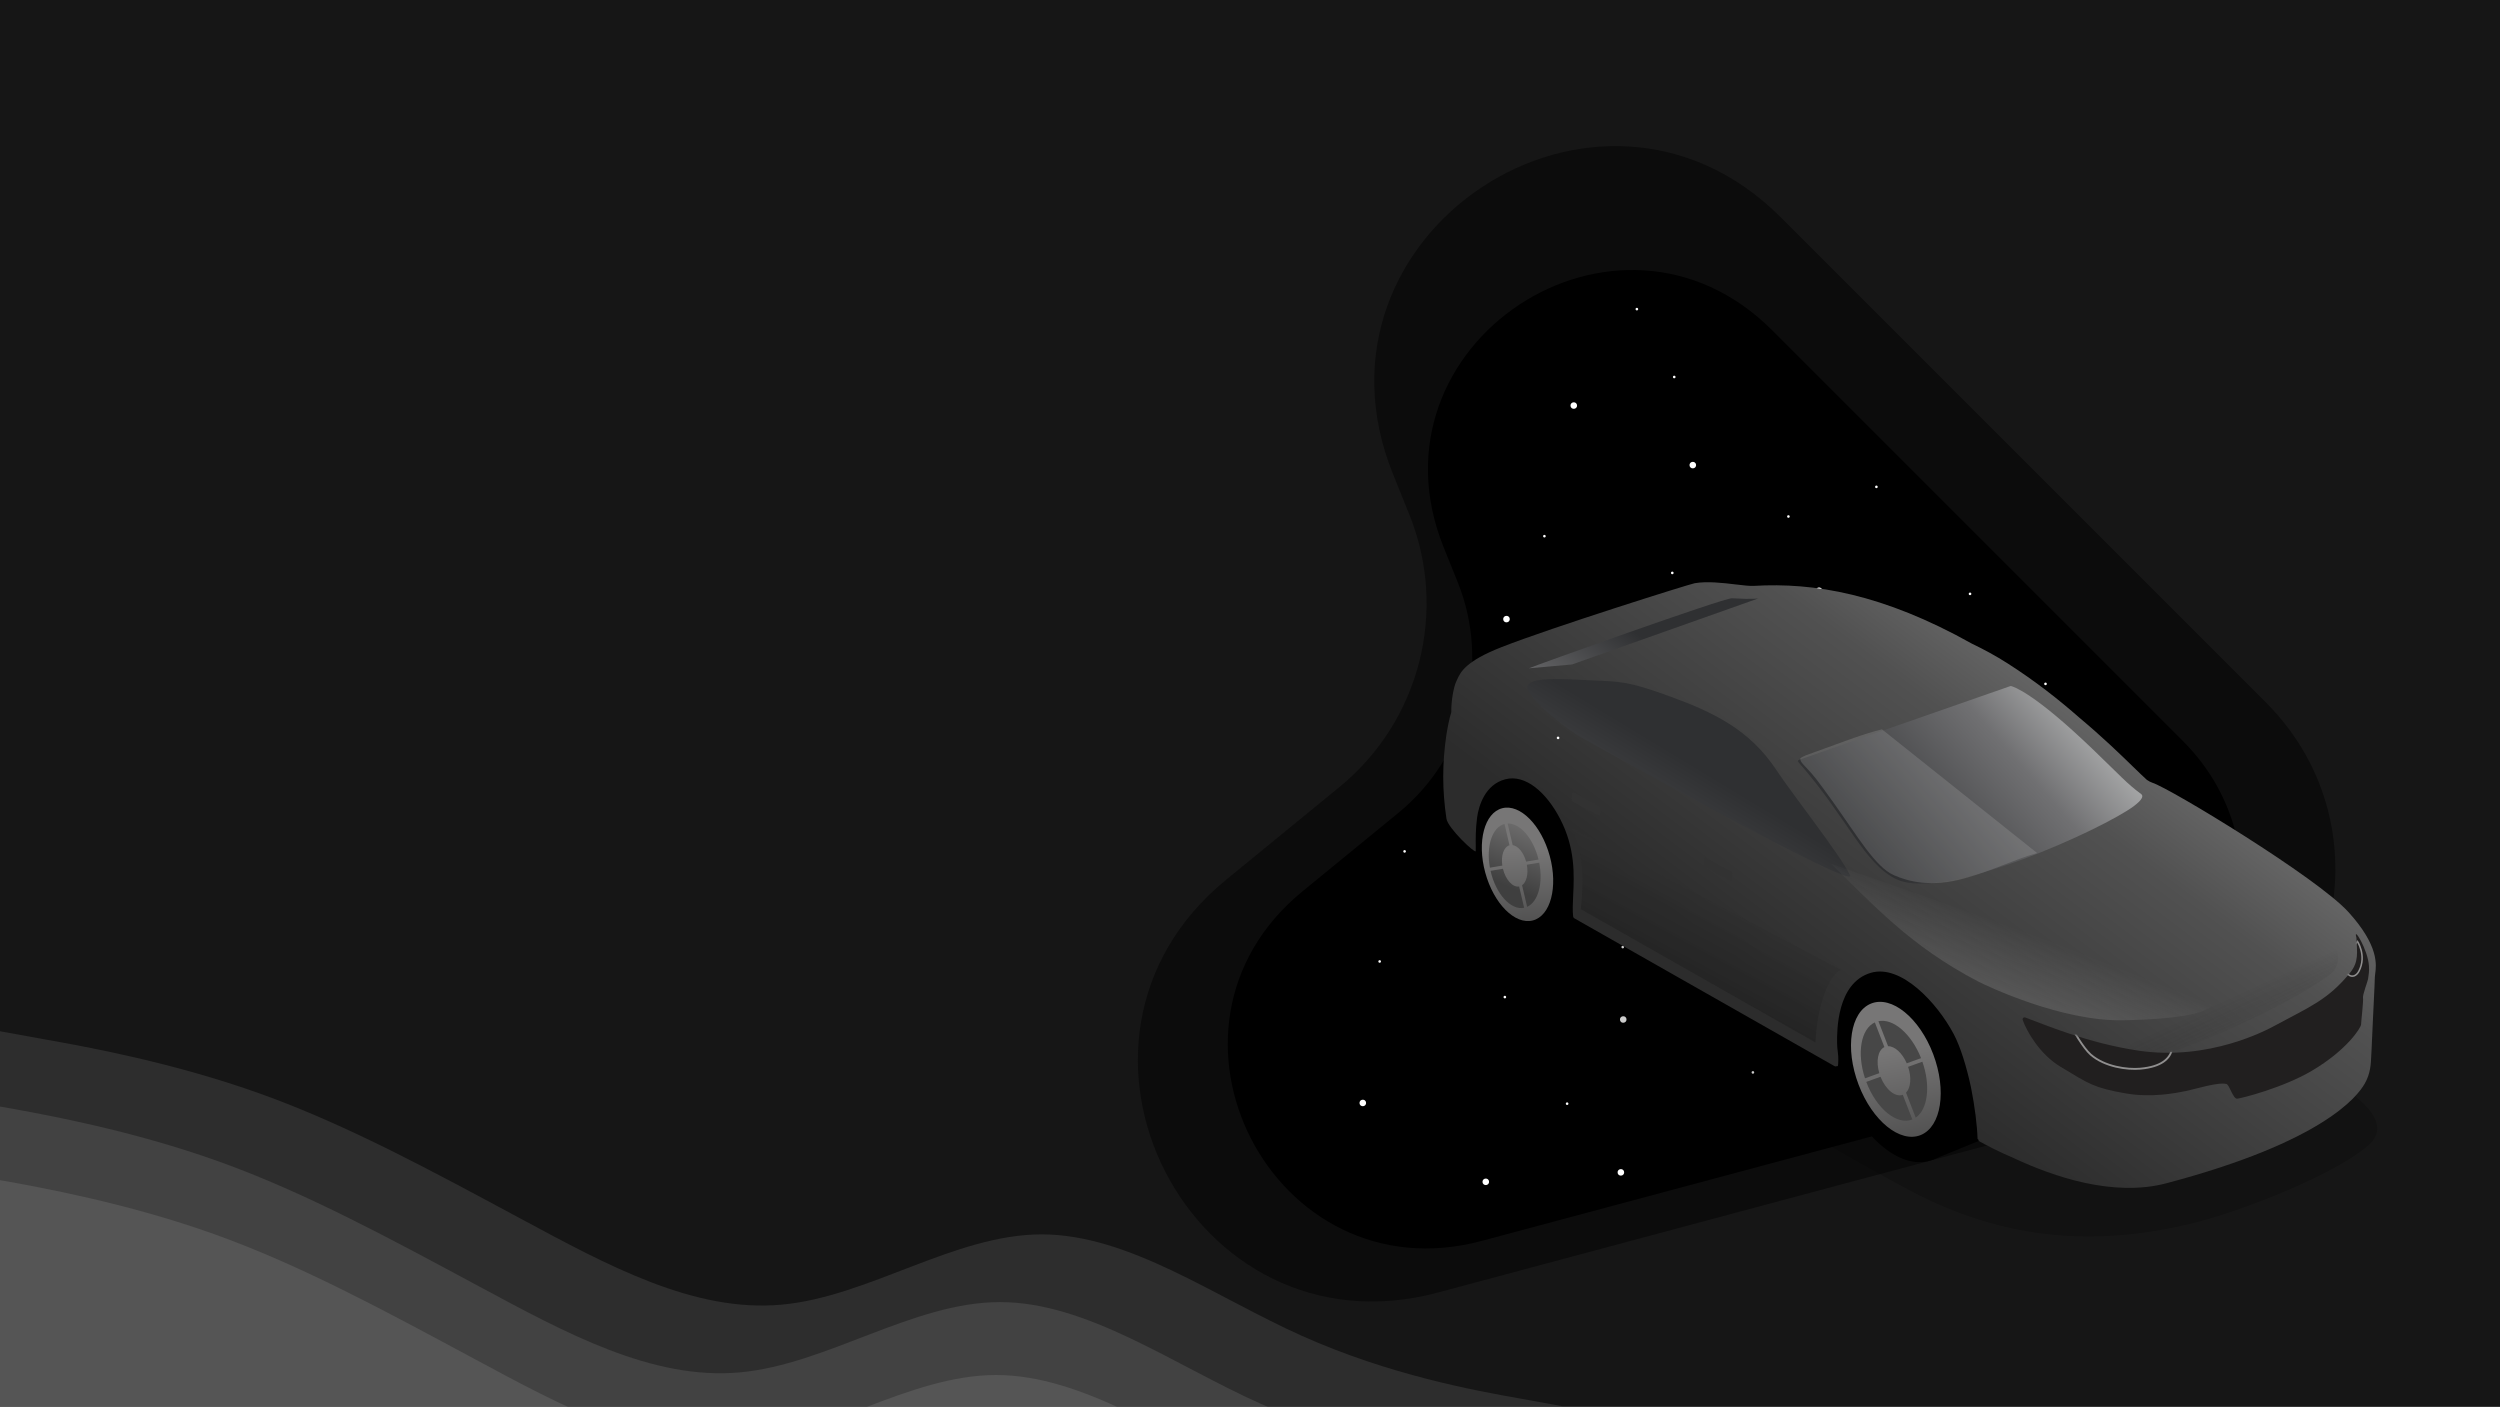 <svg width="1713" height="964" viewBox="0 0 1713 964" fill="none" xmlns="http://www.w3.org/2000/svg">
<g clip-path="url(#clip0_102_2)">
<rect width="1713" height="964" fill="#161616"/>
<path fill-rule="evenodd" clip-rule="evenodd" d="M0 706.613L29.442 711.966C59.777 717.319 118.661 728.025 178.437 749.438C238.214 770.85 297.098 802.969 356.875 835.088C416.652 867.206 475.536 899.325 535.312 893.972C595.089 888.619 653.973 845.794 713.75 845.794C773.527 845.794 832.411 888.619 892.187 915.384C951.964 942.15 1010.85 952.856 1041.18 958.209L1070.62 963.563V963.563H1041.18C1010.85 963.563 951.964 963.563 892.187 963.563C832.411 963.563 773.527 963.563 713.75 963.563C653.973 963.563 595.089 963.563 535.312 963.563C475.536 963.563 416.652 963.563 356.875 963.563C297.098 963.563 238.214 963.563 178.437 963.563C118.661 963.563 59.777 963.563 29.442 963.563H0V706.613Z" fill="white" fill-opacity="0.1"/>
<path fill-rule="evenodd" clip-rule="evenodd" d="M-28.55 753.006L0.892 758.359C31.227 763.712 90.111 774.419 149.888 795.831C209.664 817.244 268.549 849.363 328.325 881.481C388.102 913.6 446.986 945.719 506.763 940.366C566.539 935.013 625.424 892.188 685.2 892.188C744.977 892.188 803.861 935.013 863.638 961.778C923.414 988.544 982.299 999.25 1012.63 1004.6L1042.08 1009.96V1009.96H1012.63C982.299 1009.96 923.414 1009.96 863.638 1009.96C803.861 1009.96 744.977 1009.96 685.2 1009.96C625.424 1009.96 566.539 1009.96 506.763 1009.96C446.986 1009.96 388.102 1009.96 328.325 1009.96C268.549 1009.96 209.664 1009.96 149.888 1009.96C90.111 1009.96 31.227 1009.96 0.892 1009.96H-28.55V753.006Z" fill="white" fill-opacity="0.1"/>
<path fill-rule="evenodd" clip-rule="evenodd" d="M-31.227 802.969L-1.784 808.322C28.55 813.675 87.434 824.381 147.211 845.794C206.987 867.206 265.872 899.325 325.648 931.444C385.425 963.563 444.309 995.681 504.086 990.328C563.862 984.975 622.747 942.15 682.523 942.15C742.3 942.15 801.184 984.975 860.961 1011.74C920.737 1038.51 979.622 1049.21 1009.96 1054.57L1039.4 1059.92V1059.92H1009.96C979.622 1059.92 920.737 1059.92 860.961 1059.92C801.184 1059.92 742.3 1059.92 682.523 1059.92C622.747 1059.92 563.862 1059.92 504.086 1059.92C444.309 1059.92 385.425 1059.92 325.648 1059.92C265.872 1059.92 206.987 1059.92 147.211 1059.92C87.434 1059.92 28.55 1059.92 -1.784 1059.92H-31.227V802.969Z" fill="white" fill-opacity="0.1"/>
<path d="M954.377 324.527C888.232 160.346 1094.95 23.668 1220.11 148.829L1552.49 481.205C1640.98 569.693 1600.49 720.79 1479.61 753.179L985.152 885.67C816.06 930.978 704.647 713.714 840.118 602.842L917.879 539.201C972.903 494.168 992.277 418.602 965.706 352.65L954.377 324.527Z" fill="#0C0C0C"/>
<path d="M989.218 375.062C933.204 236.026 1108.26 120.28 1214.26 226.272L1495.73 507.745C1570.67 582.681 1536.38 710.637 1434.01 738.066L1015.28 850.266C872.085 888.635 777.735 704.645 892.459 610.753L958.31 556.859C1004.91 518.723 1021.31 454.729 998.813 398.878L989.218 375.062Z" fill="black"/>
<circle cx="1032.24" cy="424.211" r="2.23" transform="rotate(-4 1032.24 424.211)" fill="white"/>
<circle cx="1126.83" cy="459.631" r="2.23" transform="rotate(-4 1126.83 459.631)" fill="white"/>
<circle cx="1246.42" cy="404.762" r="2.23" transform="rotate(-4 1246.42 404.762)" fill="white"/>
<circle cx="1299.63" cy="487.795" r="2.23" transform="rotate(-4 1299.63 487.795)" fill="white"/>
<circle cx="1110.62" cy="803.307" r="2.23" transform="rotate(-4 1110.62 803.307)" fill="white"/>
<circle cx="1039.61" cy="593.625" r="2.23" transform="rotate(-4 1039.61 593.625)" fill="white"/>
<circle cx="1245.68" cy="598.891" r="2.23" transform="rotate(-4 1245.68 598.891)" fill="white"/>
<circle cx="1431.15" cy="526.894" r="2.23" transform="rotate(-4 1431.15 526.894)" fill="white"/>
<circle cx="1018.06" cy="809.78" r="2.23" transform="rotate(-4 1018.06 809.78)" fill="white"/>
<circle cx="1383.54" cy="651.856" r="2.23" transform="rotate(-4 1383.54 651.856)" fill="white"/>
<circle cx="1112.24" cy="698.553" r="2.23" transform="rotate(-4 1112.24 698.553)" fill="white"/>
<circle cx="1488.55" cy="695.492" r="2.23" transform="rotate(-4 1488.55 695.492)" fill="white"/>
<circle cx="933.787" cy="755.75" r="2.23" transform="rotate(-4 933.787 755.75)" fill="white"/>
<circle cx="1078.35" cy="277.888" r="2.23" transform="rotate(-4 1078.35 277.888)" fill="white"/>
<circle cx="1159.91" cy="318.692" r="2.23" transform="rotate(-4 1159.91 318.692)" fill="white"/>
<circle cx="1128.92" cy="572.622" r="0.892" transform="rotate(-4 1128.92 572.622)" fill="white"/>
<circle cx="1339.19" cy="701.911" r="0.892" transform="rotate(-4 1339.19 701.911)" fill="white"/>
<circle cx="1433.94" cy="726.589" r="0.892" transform="rotate(-4 1433.94 726.589)" fill="white"/>
<circle cx="1073.79" cy="756.245" r="0.892" transform="rotate(-4 1073.79 756.245)" fill="white"/>
<circle cx="1031.12" cy="683.208" r="0.892" transform="rotate(-4 1031.12 683.208)" fill="white"/>
<circle cx="1201.08" cy="734.823" r="0.892" transform="rotate(-4 1201.08 734.823)" fill="white"/>
<circle cx="1034.77" cy="492.453" r="0.892" transform="rotate(-4 1034.77 492.453)" fill="white"/>
<circle cx="1206.7" cy="508.156" r="0.892" transform="rotate(-4 1206.7 508.156)" fill="white"/>
<circle cx="1145.85" cy="392.566" r="0.892" transform="rotate(-4 1145.85 392.566)" fill="white"/>
<circle cx="1285.71" cy="333.595" r="0.892" transform="rotate(-4 1285.71 333.595)" fill="white"/>
<circle cx="1058.23" cy="367.39" r="0.892" transform="rotate(-4 1058.23 367.39)" fill="white"/>
<circle cx="1147.19" cy="258.317" r="0.892" transform="rotate(-4 1147.19 258.317)" fill="white"/>
<circle cx="1180.49" cy="606.58" r="0.892" transform="rotate(-4 1180.49 606.58)" fill="white"/>
<circle cx="1528.55" cy="621.593" r="0.892" transform="rotate(-4 1528.55 621.593)" fill="white"/>
<circle cx="1401.58" cy="468.591" r="0.892" transform="rotate(-4 1401.58 468.591)" fill="white"/>
<circle cx="1349.87" cy="406.919" r="0.892" transform="rotate(-4 1349.87 406.919)" fill="white"/>
<circle cx="1332.81" cy="636.175" r="0.892" transform="rotate(-4 1332.81 636.175)" fill="white"/>
<circle cx="1482.18" cy="559.547" r="0.892" transform="rotate(-4 1482.18 559.547)" fill="white"/>
<circle cx="1335.28" cy="556.404" r="0.892" transform="rotate(-4 1335.28 556.404)" fill="white"/>
<circle cx="1441.06" cy="598.197" r="0.892" transform="rotate(-4 1441.06 598.197)" fill="white"/>
<circle cx="945.342" cy="658.797" r="0.892" transform="rotate(-4 945.342 658.797)" fill="white"/>
<circle cx="1220.42" cy="678.914" r="0.892" transform="rotate(-4 1220.42 678.914)" fill="white"/>
<circle cx="1111.9" cy="648.939" r="0.892" transform="rotate(-4 1111.9 648.939)" fill="white"/>
<circle cx="962.427" cy="583.37" r="0.892" transform="rotate(-4 962.427 583.37)" fill="white"/>
<circle cx="1105.65" cy="534.003" r="0.892" transform="rotate(-4 1105.65 534.003)" fill="white"/>
<circle cx="1200.93" cy="451.319" r="0.892" transform="rotate(-4 1200.93 451.319)" fill="white"/>
<circle cx="1225.42" cy="353.91" r="0.892" transform="rotate(-4 1225.42 353.91)" fill="white"/>
<circle cx="1121.58" cy="211.812" r="0.892" transform="rotate(-4 1121.58 211.812)" fill="white"/>
<g filter="url(#filter0_f_102_2)">
<path d="M1504.71 837.519C1538.05 829.101 1599.15 804.746 1621.58 785.692C1647.34 765.852 1596.92 740.082 1590.97 736.273C1585.02 732.464 1291.59 570.518 1240.27 545.189C1188.96 519.86 1021.01 560.842 979.873 581.249C946.338 597.884 968.881 611.736 973.084 615.466C977.287 619.197 1221.03 769.403 1308.98 815.858C1375.59 851.039 1439.27 854.043 1504.71 837.519Z" fill="black" fill-opacity="0.2"/>
</g>
<path fill-rule="evenodd" clip-rule="evenodd" d="M1274.4 670.992L1308.29 657.136L1308.3 657.15C1308.51 657.061 1308.72 656.974 1308.93 656.891C1329.11 648.933 1356.42 670.255 1369.93 704.515C1383.44 738.775 1378.04 772.999 1357.86 780.957C1357.62 781.053 1357.38 781.144 1357.14 781.231L1324.37 794.646L1308.4 755.119C1303.97 748.712 1300.04 741.38 1296.86 733.334C1293.94 725.91 1291.9 718.488 1290.7 711.335L1274.4 670.992Z" fill="black"/>
<ellipse rx="39.272" ry="66.632" transform="matrix(-0.93 0.367 0.367 0.93 1299.84 732.7)" fill="black"/>
<g filter="url(#filter1_i_102_2)">
<ellipse rx="29.455" ry="49.976" transform="matrix(-0.93 0.367 0.367 0.93 1298.7 732.684)" fill="url(#paint0_linear_102_2)"/>
</g>
<g filter="url(#filter2_di_102_2)">
<path fill-rule="evenodd" clip-rule="evenodd" d="M1300.65 696.678C1305.07 699.375 1309.39 703.463 1313.2 708.623L1303.94 723.105C1302.61 721.408 1301.15 720.04 1299.64 719.084L1300.65 696.678ZM1298.37 747.17C1300.51 748.349 1302.68 748.68 1304.6 747.926C1304.82 747.839 1305.03 747.737 1305.24 747.624L1316.76 769.824C1315.87 770.42 1314.93 770.921 1313.92 771.317C1308.85 773.318 1303.05 772.35 1297.39 769.081L1298.37 747.17ZM1296.55 768.578L1297.53 746.66C1295.88 745.572 1294.28 743.99 1292.87 742.025L1283.8 756.224C1287.65 761.558 1292.04 765.79 1296.55 768.578ZM1298.8 718.594L1299.81 696.182C1294.2 692.993 1288.47 692.065 1283.45 694.046C1282.04 694.6 1280.76 695.356 1279.59 696.293L1291.27 718.814C1291.72 718.449 1292.22 718.155 1292.77 717.941C1294.62 717.209 1296.72 717.499 1298.8 718.594ZM1275.91 741.663C1277.93 746.772 1280.44 751.419 1283.26 755.464L1292.34 741.253C1291.39 739.809 1290.54 738.185 1289.85 736.419C1289.65 735.932 1289.48 735.445 1289.32 734.96L1274.65 738.19C1275.04 739.346 1275.46 740.504 1275.91 741.663ZM1304.49 723.844L1313.74 709.374C1316.71 713.54 1319.35 718.368 1321.46 723.7C1321.86 724.718 1322.23 725.735 1322.58 726.751L1307.74 730.019C1307.67 729.829 1307.59 729.639 1307.52 729.448C1306.7 727.36 1305.66 725.471 1304.49 723.844ZM1274.38 737.365C1271.96 729.867 1270.99 722.507 1271.36 716.003L1288.07 726.681C1287.97 728.97 1288.29 731.521 1289.06 734.132L1274.38 737.365ZM1308.03 730.84C1309 733.776 1309.41 736.665 1309.3 739.224L1325.98 749.887C1326.44 743.134 1325.44 735.423 1322.86 727.574L1308.03 730.84ZM1325.91 750.863L1309.22 740.203C1308.91 743.266 1307.8 745.763 1305.97 747.151L1317.47 769.316C1322.29 765.656 1325.18 759.005 1325.91 750.863ZM1271.42 715.02L1288.14 725.701C1288.4 723.087 1289.24 720.881 1290.61 719.422L1278.91 696.866C1274.59 700.74 1272.03 707.221 1271.42 715.02Z" fill="#4C4C4C"/>
</g>
<path fill-rule="evenodd" clip-rule="evenodd" d="M1274.44 670.292L1308.34 656.437L1308.34 656.452C1308.56 656.36 1308.77 656.271 1308.99 656.185C1329.17 648.227 1356.48 669.549 1369.99 703.809C1383.5 738.069 1378.1 772.294 1357.92 780.252C1357.67 780.35 1357.42 780.444 1357.17 780.534L1324.41 793.946L1308.41 754.347C1304 747.955 1300.09 740.646 1296.92 732.628C1294.01 725.233 1291.97 717.84 1290.78 710.712L1274.44 670.292Z" fill="black"/>
<path d="M1262.94 746.283C1276.44 780.516 1303.74 801.816 1323.92 793.858C1344.1 785.9 1349.51 751.698 1336.01 717.465C1322.5 683.231 1294.43 660.086 1274.26 668.044C1254.08 676.002 1249.44 712.05 1262.94 746.283Z" fill="black"/>
<g filter="url(#filter3_i_102_2)">
<ellipse rx="27.622" ry="48.167" transform="matrix(-0.926 0.377 0.354 0.935 1299.04 732.698)" fill="url(#paint1_linear_102_2)"/>
</g>
<g filter="url(#filter4_di_102_2)">
<path fill-rule="evenodd" clip-rule="evenodd" d="M1280.1 740.37C1287.06 758.781 1301.18 770.26 1311.63 766.022L1305.1 749.116C1300.03 751.042 1293.27 745.565 1289.83 736.761L1280.06 740.275C1280.07 740.307 1280.09 740.339 1280.1 740.37ZM1279.2 737.83C1273.5 720.574 1276.35 703.922 1285.94 699.517L1292.47 716.417C1288.01 718.584 1286.59 726.218 1288.99 734.307L1279.2 737.83ZM1307.8 727.539C1304.74 720.452 1299.52 715.769 1295.01 715.823L1288.39 698.698C1298.41 696.532 1310.97 707.263 1317.61 724.01L1307.8 727.539ZM1308.73 729.961L1318.51 726.44C1324.29 742.936 1322.24 759.099 1313.93 764.787L1307.31 747.655C1310.53 744.388 1311.19 737.271 1308.73 729.961Z" fill="#474747"/>
</g>
<path fill-rule="evenodd" clip-rule="evenodd" d="M1030.55 534.638L1060.15 528.414L1060.15 528.427C1060.35 528.383 1060.54 528.342 1060.73 528.303C1078.31 524.834 1097.32 546.207 1103.19 576.043C1109.06 605.878 1099.57 632.877 1082 636.347C1081.78 636.389 1081.57 636.428 1081.35 636.463L1052.72 642.499L1045.61 607.901C1043 602.069 1040.91 595.569 1039.54 588.607C1038.28 582.188 1037.73 575.9 1037.81 569.95L1030.55 534.638Z" fill="black"/>
<ellipse rx="32.427" ry="55.033" transform="matrix(-0.981 0.194 0.193 0.981 1041.99 588.531)" fill="black"/>
<g filter="url(#filter5_i_102_2)">
<ellipse rx="24.321" ry="41.277" transform="matrix(-0.981 0.194 0.193 0.981 1041.09 588.346)" fill="url(#paint2_linear_102_2)"/>
</g>
<g filter="url(#filter6_di_102_2)">
<path fill-rule="evenodd" clip-rule="evenodd" d="M1048.02 559.384C1051.21 562.232 1054.11 566.198 1056.44 570.96L1046.75 581.361C1045.93 579.781 1044.94 578.448 1043.86 577.446L1048.02 559.384ZM1038.64 600.075C1040.2 601.348 1041.92 601.939 1043.58 601.611C1043.78 601.571 1043.97 601.52 1044.16 601.456L1050.21 621.203C1049.41 621.555 1048.56 621.821 1047.69 621.994C1043.27 622.867 1038.7 621.216 1034.58 617.714L1038.64 600.075ZM1033.97 617.179L1038.03 599.536C1036.86 598.41 1035.79 596.89 1034.94 595.089L1025.47 605.263C1027.79 610.161 1030.73 614.246 1033.97 617.179ZM1043.24 576.923L1047.41 558.856C1043.33 555.44 1038.82 553.84 1034.44 554.703C1033.22 554.944 1032.06 555.368 1030.97 555.956L1037.1 575.974C1037.52 575.75 1037.97 575.588 1038.44 575.495C1040.06 575.176 1041.72 575.724 1043.24 576.923ZM1021.23 592.264C1022.11 596.713 1023.45 600.861 1025.14 604.566L1034.63 594.383C1034.07 593.066 1033.62 591.616 1033.31 590.072C1033.23 589.649 1033.16 589.228 1033.1 588.81L1020.72 589.256C1020.86 590.252 1021.03 591.255 1021.23 592.264ZM1047.09 582.044L1056.77 571.651C1058.56 575.476 1059.99 579.79 1060.9 584.433C1061.08 585.319 1061.23 586.201 1061.36 587.078L1048.8 587.531C1048.77 587.365 1048.74 587.199 1048.71 587.033C1048.35 585.22 1047.79 583.536 1047.09 582.044ZM1020.62 588.546C1019.78 582.096 1020.09 575.973 1021.35 570.743L1033.32 581.884C1032.9 583.732 1032.77 585.858 1033.01 588.1L1020.62 588.546ZM1048.91 588.24C1049.27 590.764 1049.17 593.167 1048.7 595.225L1060.68 606.375C1062.05 600.957 1062.39 594.546 1061.46 587.788L1048.91 588.24ZM1060.47 607.157L1048.5 596.01C1047.79 598.452 1046.51 600.317 1044.83 601.178L1050.87 620.895C1055.32 618.638 1058.67 613.664 1060.47 607.157ZM1021.55 569.954L1033.52 581.099C1034.13 579.013 1035.14 577.348 1036.48 576.369L1030.34 556.321C1026.25 558.827 1023.21 563.71 1021.55 569.954Z" fill="#4C4C4C"/>
</g>
<path fill-rule="evenodd" clip-rule="evenodd" d="M1030.44 535.395L1060.04 529.171L1060.04 529.186C1060.22 529.145 1060.4 529.107 1060.58 529.071C1078.16 525.601 1097.17 546.975 1103.04 576.81C1108.91 606.645 1099.43 633.644 1081.85 637.114C1081.61 637.16 1081.38 637.203 1081.14 637.24L1052.61 643.257L1045.53 608.806C1042.88 602.939 1040.77 596.391 1039.39 589.375C1038.12 582.901 1037.57 576.56 1037.67 570.565L1030.44 535.395Z" fill="black"/>
<ellipse rx="32.787" ry="55.645" transform="matrix(-0.981 0.194 0.193 0.981 1041.9 588.647)" fill="black"/>
<g filter="url(#filter7_i_102_2)">
<g filter="url(#filter8_i_102_2)">
<ellipse rx="22.817" ry="39.854" transform="matrix(-0.969 0.247 0.262 0.965 1039.8 592.249)" fill="url(#paint3_linear_102_2)"/>
</g>
<g filter="url(#filter9_di_102_2)">
<path fill-rule="evenodd" clip-rule="evenodd" d="M1022.63 595.682C1026.22 611.549 1036.52 622.864 1045.63 620.991L1042.21 606.39C1037.82 607.165 1032.92 601.798 1031.11 594.24L1022.62 595.663C1022.62 595.669 1022.63 595.675 1022.63 595.682ZM1022.18 593.497C1019.49 578.748 1023.77 565.722 1032.18 563.533L1035.6 578.139C1031.69 579.273 1029.65 585.214 1030.68 592.071L1022.18 593.497ZM1047 589.335C1045.29 583.154 1041.52 578.609 1037.78 578.013L1034.32 563.22C1042.84 562.917 1051.96 573.411 1055.49 587.91L1047 589.335ZM1047.49 591.491L1055.97 590.07C1058.78 604.215 1055.21 616.945 1047.69 620.324L1044.23 605.536C1047.27 603.38 1048.65 597.744 1047.49 591.491Z" fill="url(#paint4_linear_102_2)"/>
</g>
</g>
<g filter="url(#filter10_ii_102_2)">
<path fill-rule="evenodd" clip-rule="evenodd" d="M1468.48 538.283C1469.88 539.214 1471.12 539.869 1472.22 540.217C1484.4 544.063 1585.12 605.178 1606.61 628.881C1627.53 651.948 1625.72 665.09 1624.88 671.191C1624.76 672.072 1624.66 672.807 1624.65 673.403C1624.6 676.375 1624.31 682.349 1623.94 689.948C1623.72 694.424 1623.47 699.464 1623.23 704.788L1622.42 722.874C1622.31 724.223 1622.26 725.602 1622.2 727.01C1621.96 732.988 1621.69 739.488 1617.69 746.442C1612.77 755.015 1589.44 786.211 1481.78 814.671C1445.28 824.319 1404.03 809.916 1377.86 797.7C1366.1 792.719 1357.46 788.04 1353.76 785.97C1353.24 785.681 1352.94 785.17 1352.9 784.582C1352.74 784.487 1352.58 784.4 1352.44 784.32C1352.17 775.135 1350.55 761.94 1347.89 748.739C1344.93 735.042 1340.85 721.465 1336.11 712.483C1324.85 691.151 1300.06 664.349 1279.33 670.451C1255.82 677.377 1256.1 710.655 1256.18 718.602C1256.21 720.939 1256.41 722.506 1256.61 724.054L1256.61 724.054C1256.9 726.309 1257.18 728.524 1256.91 733.021C1256.9 733.189 1256.87 733.348 1256.82 733.495C1256.79 733.831 1256.76 734.185 1256.73 734.556L1256.23 734.271C1255.72 734.643 1255 734.727 1254.38 734.371L1076.17 633.132C1075.7 632.867 1075.38 632.401 1075.32 631.868C1074.86 627.735 1075.09 622.886 1075.35 617.433C1076.02 603.377 1076.88 585.312 1066.51 565.176C1057.03 546.771 1042.58 534.22 1028.79 537.862C1014.99 541.504 1010.63 555.942 1009.52 564.042C1008.44 571.997 1008.54 579.348 1008.6 583.61L1008.6 583.615C1008.62 585.328 1008.64 586.542 1008.57 587.095C1008.32 589.024 989.492 571.341 988.521 564.883C985.568 545.227 985.592 526.948 988.494 507.263C988.988 503.912 990.661 495.259 991.717 492.392C991.806 492.152 991.853 491.904 991.847 491.648C991.673 484.838 993.334 474.62 995.426 470.402C995.61 470.031 995.79 469.641 995.979 469.23C998.191 464.442 1001.64 456.964 1026.1 447.36C1060.82 433.722 1155.02 404.125 1158.64 403.498C1167.2 402.014 1178.02 403.305 1186.77 404.35C1191.91 404.963 1196.34 405.491 1199.19 405.325C1240.3 402.925 1287.49 410.696 1348.68 444.992C1356.9 448.915 1365 453.332 1372.81 458.311C1392.31 470.729 1408.62 483.716 1422.14 495.604C1438 508.845 1450.15 520.657 1458.87 529.133C1462.74 532.896 1465.94 536.001 1468.48 538.283Z" fill="url(#paint5_linear_102_2)"/>
</g>
<g filter="url(#filter11_ddi_102_2)">
<path d="M1300.96 601.259C1278.44 590.753 1267.03 558.895 1233.47 520.796C1233.07 520.334 1233.25 519.599 1233.83 519.396L1378.82 468.802C1378.96 468.756 1379.09 468.741 1379.22 468.773C1381 469.191 1395.05 473.511 1434.99 511.831C1454.43 530.485 1458.27 535.288 1468.41 542.785C1470.02 543.971 1469.62 546.404 1463.32 551.122C1443.23 566.162 1334 616.665 1300.96 601.259Z" fill="url(#paint6_linear_102_2)"/>
</g>
<g filter="url(#filter12_di_102_2)">
<path d="M1145.82 474.523C1116.32 463.787 1112.06 464.469 1089.08 463.433C1074.85 462.791 1051.18 460.933 1048.43 467.2C1045.68 473.468 1072.1 494.733 1083.13 501.48C1088.52 504.778 1274.9 608.623 1269.34 597.092C1262.5 582.886 1229.9 541.719 1218.89 525.012C1200.53 497.158 1175.32 485.258 1145.82 474.523Z" fill="url(#paint7_linear_102_2)"/>
</g>
<g filter="url(#filter13_di_102_2)">
<path d="M1078.86 452.687L1206.68 407.385C1206.68 407.385 1203.83 408.246 1188.43 407.326C1183.06 407.005 1050.37 454.512 1049.38 455.303L1078.86 452.687Z" fill="url(#paint8_linear_102_2)"/>
</g>
<g filter="url(#filter14_f_102_2)">
<path d="M1355.55 672.575C1308.35 648.064 1282.53 618.802 1254.64 591.862C1339.97 621.323 1518.48 685.422 1515.47 688.934C1511.72 693.325 1498.48 698.136 1455.15 699.092C1412.49 700.033 1360.96 675.381 1355.55 672.575Z" fill="url(#paint9_linear_102_2)" fill-opacity="0.21"/>
</g>
<g filter="url(#filter15_di_102_2)">
<path d="M1187.08 597.361C1187.1 597.03 1186.92 596.72 1186.63 596.563L1168.87 586.942C1168.31 586.638 1167.63 587.026 1167.6 587.662L1167.39 592.21C1167.38 592.541 1167.55 592.852 1167.84 593.009L1185.6 602.594C1186.17 602.897 1186.85 602.509 1186.88 601.873L1187.08 597.361Z" fill="#323232"/>
</g>
<g filter="url(#filter16_di_102_2)">
<path d="M1096.65 552.627C1096.67 552.296 1096.49 551.986 1096.2 551.829L1078.44 542.208C1077.88 541.905 1077.2 542.292 1077.17 542.929L1076.96 547.477C1076.95 547.808 1077.12 548.118 1077.42 548.275L1095.18 557.86C1095.74 558.163 1096.42 557.775 1096.45 557.139L1096.65 552.627Z" fill="#323232"/>
</g>
<path d="M1395.81 584.483L1289.52 499.736C1276.79 502.565 1247.57 514.053 1242.02 515.851C1234.84 518.179 1233.59 519.601 1233.59 519.601C1233.5 521.729 1234.54 522.709 1237.83 526.189C1242.53 531.177 1244.52 533.465 1256.01 549.529C1272.55 572.662 1284.97 594.052 1297.56 599.618C1307.57 604.046 1323.3 608.233 1346.25 601.813C1366.77 596.076 1379.55 589.123 1395.81 584.483Z" fill="#C4C4C4" fill-opacity="0.2"/>
<g opacity="0.17" filter="url(#filter17_f_102_2)">
<path d="M1587.81 656.487C1556.81 678.75 1488.68 709.501 1458.71 713.308" stroke="url(#paint10_linear_102_2)" stroke-width="28.499" stroke-linecap="round" stroke-linejoin="round"/>
</g>
<g filter="url(#filter18_dii_102_2)">
<path d="M1610.26 666.135C1616.42 658.572 1615.04 652.248 1614.64 642.332C1614.63 642.198 1614.61 642.048 1614.57 641.918C1612.2 633.634 1622.56 650.309 1623.21 661.527C1623.42 665.211 1623.1 667.057 1622.6 670.425C1622.38 671.966 1618.75 681.274 1619.14 683.336C1619.52 685.398 1617.84 699.415 1617.82 701.544C1617.8 703.673 1608.18 719.087 1584.1 733.286C1564.1 745.081 1535.82 752.139 1532.94 752.421C1530.07 752.702 1527.69 743.01 1525.64 742.388C1520.27 740.76 1503.95 745.914 1497.9 747.146C1490.82 748.583 1474.33 751.887 1456.6 748.8C1434.68 744.981 1431.41 742.33 1411.64 730.41C1397.74 722.036 1388.57 706.141 1385.96 698.478C1385.57 697.328 1386.65 696.375 1387.79 696.796C1400.47 701.473 1430.58 714.367 1465.29 719.504C1513.74 726.673 1553.22 705.351 1558.87 702.285C1582.65 689.397 1595.04 684.793 1610.26 666.135Z" fill="#211F1F"/>
</g>
<mask id="mask0_102_2" style="mask-type:alpha" maskUnits="userSpaceOnUse" x="1385" y="637" width="241" height="116">
<path d="M1610.29 666.042C1617.23 657.521 1615.44 646.533 1613.22 638.974C1612.72 637.291 1614.49 636.339 1615.48 637.789C1622.62 648.262 1625.1 657.484 1625.59 661.971C1625.8 665.655 1625.61 667.979 1625.11 671.348C1624.89 672.889 1618.8 681.176 1619.18 683.237C1619.56 685.299 1617.9 699.317 1617.87 701.446C1617.85 703.575 1608.24 718.995 1584.17 733.21C1564.18 745.019 1535.91 752.096 1533.03 752.379C1530.15 752.662 1527.78 742.973 1525.72 742.352C1520.35 740.727 1504.04 745.892 1497.98 747.127C1490.91 748.569 1474.42 751.885 1456.69 748.809C1434.76 745.005 1431.5 742.356 1411.71 730.449C1397.81 722.084 1388.63 706.195 1386.02 698.533C1385.63 697.383 1386.7 696.43 1387.84 696.85C1400.53 701.519 1430.64 714.393 1465.36 719.507C1513.81 726.644 1553.28 705.295 1558.93 702.226C1582.7 689.322 1595.09 684.711 1610.29 666.042Z" fill="#999999"/>
</mask>
<g mask="url(#mask0_102_2)">
<g filter="url(#filter19_d_102_2)">
<path d="M1420.23 704.906L1487.3 708.94C1487.34 709.067 1487.39 709.224 1487.44 709.408C1487.61 709.962 1487.81 710.759 1487.97 711.726C1488.27 713.663 1488.38 716.251 1487.59 718.903C1486.8 721.541 1485.12 724.271 1481.82 726.511C1478.51 728.759 1473.53 730.537 1466.1 731.191C1461.66 731.582 1455.59 731.285 1449.4 729.824C1443.22 728.362 1436.97 725.747 1432.13 721.538C1429.5 719.243 1426.39 714.86 1423.91 710.99C1422.68 709.066 1421.61 707.289 1420.86 705.992C1420.61 705.577 1420.4 705.211 1420.23 704.906Z" stroke="white" stroke-opacity="0.5" stroke-width="1.285"/>
</g>
<g filter="url(#filter20_d_102_2)">
<path d="M1598.95 666.116L1614.72 644.479C1614.89 644.758 1615.09 645.123 1615.32 645.565C1615.89 646.688 1616.59 648.3 1617.12 650.254C1618.18 654.16 1618.51 659.404 1615.68 664.837C1614.84 666.436 1613.67 667.566 1612.39 668.014C1611.15 668.45 1609.74 668.267 1608.3 667.081C1607.6 666.503 1606.55 666.203 1605.47 666.045C1604.36 665.884 1603.13 665.859 1601.99 665.894C1600.84 665.929 1599.77 666.025 1598.99 666.112C1598.98 666.113 1598.97 666.115 1598.95 666.116Z" stroke="white" stroke-opacity="0.5" stroke-width="1.071"/>
</g>
</g>
<g filter="url(#filter21_f_102_2)">
<path d="M1261.42 664.54L1076.85 567.202C1087.19 589.063 1084.04 612.933 1083.14 622.921L1243.95 714.303C1245.24 685.834 1254.54 667.016 1261.42 664.54Z" fill="url(#paint11_linear_102_2)"/>
</g>
<circle cx="1067.59" cy="505.605" r="0.892" fill="white"/>
</g>
<defs>
<filter id="filter0_f_102_2" x="949.737" y="525.134" width="691.158" height="334.109" filterUnits="userSpaceOnUse" color-interpolation-filters="sRGB">
<feFlood flood-opacity="0" result="BackgroundImageFix"/>
<feBlend mode="normal" in="SourceGraphic" in2="BackgroundImageFix" result="shape"/>
<feGaussianBlur stdDeviation="6.02" result="effect1_foregroundBlur_102_2"/>
</filter>
<filter id="filter1_i_102_2" x="1265.73" y="684.943" width="65.948" height="95.482" filterUnits="userSpaceOnUse" color-interpolation-filters="sRGB">
<feFlood flood-opacity="0" result="BackgroundImageFix"/>
<feBlend mode="normal" in="SourceGraphic" in2="BackgroundImageFix" result="shape"/>
<feColorMatrix in="SourceAlpha" type="matrix" values="0 0 0 0 0 0 0 0 0 0 0 0 0 0 0 0 0 0 127 0" result="hardAlpha"/>
<feMorphology radius="0.432" operator="erode" in="SourceAlpha" result="effect1_innerShadow_102_2"/>
<feOffset/>
<feGaussianBlur stdDeviation="0.216"/>
<feComposite in2="hardAlpha" operator="arithmetic" k2="-1" k3="1"/>
<feColorMatrix type="matrix" values="0 0 0 0 0 0 0 0 0 0 0 0 0 0 0 0 0 0 0.25 0"/>
<feBlend mode="normal" in2="shape" result="effect1_innerShadow_102_2"/>
</filter>
<filter id="filter2_di_102_2" x="1269.99" y="692.921" width="56.359" height="80.298" filterUnits="userSpaceOnUse" color-interpolation-filters="sRGB">
<feFlood flood-opacity="0" result="BackgroundImageFix"/>
<feColorMatrix in="SourceAlpha" type="matrix" values="0 0 0 0 0 0 0 0 0 0 0 0 0 0 0 0 0 0 127 0" result="hardAlpha"/>
<feOffset dy="0.173"/>
<feGaussianBlur stdDeviation="0.13"/>
<feColorMatrix type="matrix" values="0 0 0 0 1 0 0 0 0 1 0 0 0 0 1 0 0 0 0.41 0"/>
<feBlend mode="normal" in2="BackgroundImageFix" result="effect1_dropShadow_102_2"/>
<feBlend mode="normal" in="SourceGraphic" in2="effect1_dropShadow_102_2" result="shape"/>
<feColorMatrix in="SourceAlpha" type="matrix" values="0 0 0 0 0 0 0 0 0 0 0 0 0 0 0 0 0 0 127 0" result="hardAlpha"/>
<feOffset dx="-1.295" dy="0.864"/>
<feGaussianBlur stdDeviation="0.648"/>
<feComposite in2="hardAlpha" operator="arithmetic" k2="-1" k3="1"/>
<feColorMatrix type="matrix" values="0 0 0 0 0 0 0 0 0 0 0 0 0 0 0 0 0 0 0.25 0"/>
<feBlend mode="normal" in2="shape" result="effect2_innerShadow_102_2"/>
</filter>
<filter id="filter3_i_102_2" x="1268.3" y="686.444" width="61.482" height="92.508" filterUnits="userSpaceOnUse" color-interpolation-filters="sRGB">
<feFlood flood-opacity="0" result="BackgroundImageFix"/>
<feBlend mode="normal" in="SourceGraphic" in2="BackgroundImageFix" result="shape"/>
<feColorMatrix in="SourceAlpha" type="matrix" values="0 0 0 0 0 0 0 0 0 0 0 0 0 0 0 0 0 0 127 0" result="hardAlpha"/>
<feMorphology radius="0.317" operator="erode" in="SourceAlpha" result="effect1_innerShadow_102_2"/>
<feOffset/>
<feGaussianBlur stdDeviation="0.159"/>
<feComposite in2="hardAlpha" operator="arithmetic" k2="-1" k3="1"/>
<feColorMatrix type="matrix" values="0 0 0 0 0 0 0 0 0 0 0 0 0 0 0 0 0 0 0.25 0"/>
<feBlend mode="normal" in2="shape" result="effect1_innerShadow_102_2"/>
</filter>
<filter id="filter4_di_102_2" x="1274.98" y="698.334" width="47.068" height="69.431" filterUnits="userSpaceOnUse" color-interpolation-filters="sRGB">
<feFlood flood-opacity="0" result="BackgroundImageFix"/>
<feColorMatrix in="SourceAlpha" type="matrix" values="0 0 0 0 0 0 0 0 0 0 0 0 0 0 0 0 0 0 127 0" result="hardAlpha"/>
<feOffset dy="0.173"/>
<feGaussianBlur stdDeviation="0.13"/>
<feColorMatrix type="matrix" values="0 0 0 0 1 0 0 0 0 1 0 0 0 0 1 0 0 0 0.41 0"/>
<feBlend mode="normal" in2="BackgroundImageFix" result="effect1_dropShadow_102_2"/>
<feBlend mode="normal" in="SourceGraphic" in2="effect1_dropShadow_102_2" result="shape"/>
<feColorMatrix in="SourceAlpha" type="matrix" values="0 0 0 0 0 0 0 0 0 0 0 0 0 0 0 0 0 0 127 0" result="hardAlpha"/>
<feOffset dx="-1.295" dy="0.864"/>
<feGaussianBlur stdDeviation="0.648"/>
<feComposite in2="hardAlpha" operator="arithmetic" k2="-1" k3="1"/>
<feColorMatrix type="matrix" values="0 0 0 0 0 0 0 0 0 0 0 0 0 0 0 0 0 0 0.25 0"/>
<feBlend mode="normal" in2="shape" result="effect2_innerShadow_102_2"/>
</filter>
<filter id="filter5_i_102_2" x="1015.92" y="547.583" width="50.341" height="81.527" filterUnits="userSpaceOnUse" color-interpolation-filters="sRGB">
<feFlood flood-opacity="0" result="BackgroundImageFix"/>
<feBlend mode="normal" in="SourceGraphic" in2="BackgroundImageFix" result="shape"/>
<feColorMatrix in="SourceAlpha" type="matrix" values="0 0 0 0 0 0 0 0 0 0 0 0 0 0 0 0 0 0 127 0" result="hardAlpha"/>
<feMorphology radius="0.357" operator="erode" in="SourceAlpha" result="effect1_innerShadow_102_2"/>
<feOffset/>
<feGaussianBlur stdDeviation="0.178"/>
<feComposite in2="hardAlpha" operator="arithmetic" k2="-1" k3="1"/>
<feColorMatrix type="matrix" values="0 0 0 0 0 0 0 0 0 0 0 0 0 0 0 0 0 0 0.25 0"/>
<feBlend mode="normal" in2="shape" result="effect1_innerShadow_102_2"/>
</filter>
<filter id="filter6_di_102_2" x="1019.08" y="554.401" width="43.119" height="68.536" filterUnits="userSpaceOnUse" color-interpolation-filters="sRGB">
<feFlood flood-opacity="0" result="BackgroundImageFix"/>
<feColorMatrix in="SourceAlpha" type="matrix" values="0 0 0 0 0 0 0 0 0 0 0 0 0 0 0 0 0 0 127 0" result="hardAlpha"/>
<feOffset dy="0.143"/>
<feGaussianBlur stdDeviation="0.107"/>
<feColorMatrix type="matrix" values="0 0 0 0 1 0 0 0 0 1 0 0 0 0 1 0 0 0 0.41 0"/>
<feBlend mode="normal" in2="BackgroundImageFix" result="effect1_dropShadow_102_2"/>
<feBlend mode="normal" in="SourceGraphic" in2="effect1_dropShadow_102_2" result="shape"/>
<feColorMatrix in="SourceAlpha" type="matrix" values="0 0 0 0 0 0 0 0 0 0 0 0 0 0 0 0 0 0 127 0" result="hardAlpha"/>
<feOffset dx="-1.07" dy="0.713"/>
<feGaussianBlur stdDeviation="0.535"/>
<feComposite in2="hardAlpha" operator="arithmetic" k2="-1" k3="1"/>
<feColorMatrix type="matrix" values="0 0 0 0 0 0 0 0 0 0 0 0 0 0 0 0 0 0 0.25 0"/>
<feBlend mode="normal" in2="shape" result="effect2_innerShadow_102_2"/>
</filter>
<filter id="filter7_i_102_2" x="1015.34" y="553.376" width="48.91" height="77.747" filterUnits="userSpaceOnUse" color-interpolation-filters="sRGB">
<feFlood flood-opacity="0" result="BackgroundImageFix"/>
<feBlend mode="normal" in="SourceGraphic" in2="BackgroundImageFix" result="shape"/>
<feColorMatrix in="SourceAlpha" type="matrix" values="0 0 0 0 0 0 0 0 0 0 0 0 0 0 0 0 0 0 127 0" result="hardAlpha"/>
<feMorphology radius="0.317" operator="erode" in="SourceAlpha" result="effect1_innerShadow_102_2"/>
<feOffset/>
<feGaussianBlur stdDeviation="0.159"/>
<feComposite in2="hardAlpha" operator="arithmetic" k2="-1" k3="1"/>
<feColorMatrix type="matrix" values="0 0 0 0 0 0 0 0 0 0 0 0 0 0 0 0 0 0 0.25 0"/>
<feBlend mode="normal" in2="shape" result="effect1_innerShadow_102_2"/>
</filter>
<filter id="filter8_i_102_2" x="1015.34" y="553.376" width="48.91" height="77.747" filterUnits="userSpaceOnUse" color-interpolation-filters="sRGB">
<feFlood flood-opacity="0" result="BackgroundImageFix"/>
<feBlend mode="normal" in="SourceGraphic" in2="BackgroundImageFix" result="shape"/>
<feColorMatrix in="SourceAlpha" type="matrix" values="0 0 0 0 0 0 0 0 0 0 0 0 0 0 0 0 0 0 127 0" result="hardAlpha"/>
<feMorphology radius="0.321" operator="erode" in="SourceAlpha" result="effect1_innerShadow_102_2"/>
<feOffset/>
<feGaussianBlur stdDeviation="0.16"/>
<feComposite in2="hardAlpha" operator="arithmetic" k2="-1" k3="1"/>
<feColorMatrix type="matrix" values="0 0 0 0 0 0 0 0 0 0 0 0 0 0 0 0 0 0 0.25 0"/>
<feBlend mode="normal" in2="shape" result="effect1_innerShadow_102_2"/>
</filter>
<filter id="filter9_di_102_2" x="1020.09" y="563.127" width="37.098" height="58.93" filterUnits="userSpaceOnUse" color-interpolation-filters="sRGB">
<feFlood flood-opacity="0" result="BackgroundImageFix"/>
<feColorMatrix in="SourceAlpha" type="matrix" values="0 0 0 0 0 0 0 0 0 0 0 0 0 0 0 0 0 0 127 0" result="hardAlpha"/>
<feOffset dy="0.173"/>
<feGaussianBlur stdDeviation="0.13"/>
<feColorMatrix type="matrix" values="0 0 0 0 1 0 0 0 0 1 0 0 0 0 1 0 0 0 0.41 0"/>
<feBlend mode="normal" in2="BackgroundImageFix" result="effect1_dropShadow_102_2"/>
<feBlend mode="normal" in="SourceGraphic" in2="effect1_dropShadow_102_2" result="shape"/>
<feColorMatrix in="SourceAlpha" type="matrix" values="0 0 0 0 0 0 0 0 0 0 0 0 0 0 0 0 0 0 127 0" result="hardAlpha"/>
<feOffset dx="-1.295" dy="0.864"/>
<feGaussianBlur stdDeviation="0.648"/>
<feComposite in2="hardAlpha" operator="arithmetic" k2="-1" k3="1"/>
<feColorMatrix type="matrix" values="0 0 0 0 0 0 0 0 0 0 0 0 0 0 0 0 0 0 0.25 0"/>
<feBlend mode="normal" in2="shape" result="effect2_innerShadow_102_2"/>
</filter>
<filter id="filter10_ii_102_2" x="986.312" y="399.372" width="641.604" height="418.459" filterUnits="userSpaceOnUse" color-interpolation-filters="sRGB">
<feFlood flood-opacity="0" result="BackgroundImageFix"/>
<feBlend mode="normal" in="SourceGraphic" in2="BackgroundImageFix" result="shape"/>
<feColorMatrix in="SourceAlpha" type="matrix" values="0 0 0 0 0 0 0 0 0 0 0 0 0 0 0 0 0 0 127 0" result="hardAlpha"/>
<feOffset dx="2.591" dy="-3.454"/>
<feGaussianBlur stdDeviation="10.363"/>
<feComposite in2="hardAlpha" operator="arithmetic" k2="-1" k3="1"/>
<feColorMatrix type="matrix" values="0 0 0 0 0 0 0 0 0 0 0 0 0 0 0 0 0 0 0.07 0"/>
<feBlend mode="normal" in2="shape" result="effect1_innerShadow_102_2"/>
<feColorMatrix in="SourceAlpha" type="matrix" values="0 0 0 0 0 0 0 0 0 0 0 0 0 0 0 0 0 0 127 0" result="hardAlpha"/>
<feOffset dy="-0.432"/>
<feGaussianBlur stdDeviation="0.864"/>
<feComposite in2="hardAlpha" operator="arithmetic" k2="-1" k3="1"/>
<feColorMatrix type="matrix" values="0 0 0 0 0 0 0 0 0 0 0 0 0 0 0 0 0 0 0.25 0"/>
<feBlend mode="normal" in2="effect1_innerShadow_102_2" result="effect2_innerShadow_102_2"/>
</filter>
<filter id="filter11_ddi_102_2" x="1231.53" y="467.461" width="238.548" height="137.984" filterUnits="userSpaceOnUse" color-interpolation-filters="sRGB">
<feFlood flood-opacity="0" result="BackgroundImageFix"/>
<feColorMatrix in="SourceAlpha" type="matrix" values="0 0 0 0 0 0 0 0 0 0 0 0 0 0 0 0 0 0 127 0" result="hardAlpha"/>
<feOffset dx="-0.864" dy="0.432"/>
<feGaussianBlur stdDeviation="0.432"/>
<feColorMatrix type="matrix" values="0 0 0 0 1 0 0 0 0 1 0 0 0 0 1 0 0 0 0.28 0"/>
<feBlend mode="normal" in2="BackgroundImageFix" result="effect1_dropShadow_102_2"/>
<feColorMatrix in="SourceAlpha" type="matrix" values="0 0 0 0 0 0 0 0 0 0 0 0 0 0 0 0 0 0 127 0" result="hardAlpha"/>
<feOffset dy="-0.432"/>
<feGaussianBlur stdDeviation="0.432"/>
<feColorMatrix type="matrix" values="0 0 0 0 1 0 0 0 0 1 0 0 0 0 1 0 0 0 0.56 0"/>
<feBlend mode="normal" in2="effect1_dropShadow_102_2" result="effect2_dropShadow_102_2"/>
<feBlend mode="normal" in="SourceGraphic" in2="effect2_dropShadow_102_2" result="shape"/>
<feColorMatrix in="SourceAlpha" type="matrix" values="0 0 0 0 0 0 0 0 0 0 0 0 0 0 0 0 0 0 127 0" result="hardAlpha"/>
<feOffset dx="-0.432" dy="1.295"/>
<feGaussianBlur stdDeviation="0.648"/>
<feComposite in2="hardAlpha" operator="arithmetic" k2="-1" k3="1"/>
<feColorMatrix type="matrix" values="0 0 0 0 0 0 0 0 0 0 0 0 0 0 0 0 0 0 0.75 0"/>
<feBlend mode="normal" in2="shape" result="effect3_innerShadow_102_2"/>
</filter>
<filter id="filter12_di_102_2" x="1046.51" y="462.673" width="223.406" height="137.04" filterUnits="userSpaceOnUse" color-interpolation-filters="sRGB">
<feFlood flood-opacity="0" result="BackgroundImageFix"/>
<feColorMatrix in="SourceAlpha" type="matrix" values="0 0 0 0 0 0 0 0 0 0 0 0 0 0 0 0 0 0 127 0" result="hardAlpha"/>
<feOffset dy="0.447"/>
<feGaussianBlur stdDeviation="0.223"/>
<feColorMatrix type="matrix" values="0 0 0 0 0.925 0 0 0 0 0.925 0 0 0 0 0.925 0 0 0 0.37 0"/>
<feBlend mode="normal" in2="BackgroundImageFix" result="effect1_dropShadow_102_2"/>
<feBlend mode="normal" in="SourceGraphic" in2="effect1_dropShadow_102_2" result="shape"/>
<feColorMatrix in="SourceAlpha" type="matrix" values="0 0 0 0 0 0 0 0 0 0 0 0 0 0 0 0 0 0 127 0" result="hardAlpha"/>
<feOffset dx="-1.727" dy="2.159"/>
<feGaussianBlur stdDeviation="0.864"/>
<feComposite in2="hardAlpha" operator="arithmetic" k2="-1" k3="1"/>
<feColorMatrix type="matrix" values="0 0 0 0 0 0 0 0 0 0 0 0 0 0 0 0 0 0 0.8 0"/>
<feBlend mode="normal" in2="shape" result="effect2_innerShadow_102_2"/>
</filter>
<filter id="filter13_di_102_2" x="1047.66" y="407.324" width="159.473" height="49.706" filterUnits="userSpaceOnUse" color-interpolation-filters="sRGB">
<feFlood flood-opacity="0" result="BackgroundImageFix"/>
<feColorMatrix in="SourceAlpha" type="matrix" values="0 0 0 0 0 0 0 0 0 0 0 0 0 0 0 0 0 0 127 0" result="hardAlpha"/>
<feOffset dy="0.447"/>
<feGaussianBlur stdDeviation="0.223"/>
<feColorMatrix type="matrix" values="0 0 0 0 0.925 0 0 0 0 0.925 0 0 0 0 0.925 0 0 0 0.37 0"/>
<feBlend mode="normal" in2="BackgroundImageFix" result="effect1_dropShadow_102_2"/>
<feBlend mode="normal" in="SourceGraphic" in2="effect1_dropShadow_102_2" result="shape"/>
<feColorMatrix in="SourceAlpha" type="matrix" values="0 0 0 0 0 0 0 0 0 0 0 0 0 0 0 0 0 0 127 0" result="hardAlpha"/>
<feOffset dx="-1.727" dy="2.159"/>
<feGaussianBlur stdDeviation="0.864"/>
<feComposite in2="hardAlpha" operator="arithmetic" k2="-1" k3="1"/>
<feColorMatrix type="matrix" values="0 0 0 0 0 0 0 0 0 0 0 0 0 0 0 0 0 0 0.8 0"/>
<feBlend mode="normal" in2="shape" result="effect2_innerShadow_102_2"/>
</filter>
<filter id="filter14_f_102_2" x="1242.55" y="579.771" width="285.055" height="131.437" filterUnits="userSpaceOnUse" color-interpolation-filters="sRGB">
<feFlood flood-opacity="0" result="BackgroundImageFix"/>
<feBlend mode="normal" in="SourceGraphic" in2="BackgroundImageFix" result="shape"/>
<feGaussianBlur stdDeviation="6.045" result="effect1_foregroundBlur_102_2"/>
</filter>
<filter id="filter15_di_102_2" x="1167.18" y="586.408" width="20.12" height="17.361" filterUnits="userSpaceOnUse" color-interpolation-filters="sRGB">
<feFlood flood-opacity="0" result="BackgroundImageFix"/>
<feColorMatrix in="SourceAlpha" type="matrix" values="0 0 0 0 0 0 0 0 0 0 0 0 0 0 0 0 0 0 127 0" result="hardAlpha"/>
<feOffset dy="-0.214"/>
<feGaussianBlur stdDeviation="0.107"/>
<feColorMatrix type="matrix" values="0 0 0 0 0.788 0 0 0 0 0.788 0 0 0 0 0.788 0 0 0 0.19 0"/>
<feBlend mode="normal" in2="BackgroundImageFix" result="effect1_dropShadow_102_2"/>
<feBlend mode="normal" in="SourceGraphic" in2="effect1_dropShadow_102_2" result="shape"/>
<feColorMatrix in="SourceAlpha" type="matrix" values="0 0 0 0 0 0 0 0 0 0 0 0 0 0 0 0 0 0 127 0" result="hardAlpha"/>
<feOffset dy="1.071"/>
<feGaussianBlur stdDeviation="0.535"/>
<feComposite in2="hardAlpha" operator="arithmetic" k2="-1" k3="1"/>
<feColorMatrix type="matrix" values="0 0 0 0 0 0 0 0 0 0 0 0 0 0 0 0 0 0 0.74 0"/>
<feBlend mode="normal" in2="shape" result="effect2_innerShadow_102_2"/>
</filter>
<filter id="filter16_di_102_2" x="1076.75" y="541.675" width="20.12" height="17.361" filterUnits="userSpaceOnUse" color-interpolation-filters="sRGB">
<feFlood flood-opacity="0" result="BackgroundImageFix"/>
<feColorMatrix in="SourceAlpha" type="matrix" values="0 0 0 0 0 0 0 0 0 0 0 0 0 0 0 0 0 0 127 0" result="hardAlpha"/>
<feOffset dy="-0.214"/>
<feGaussianBlur stdDeviation="0.107"/>
<feColorMatrix type="matrix" values="0 0 0 0 0.788 0 0 0 0 0.788 0 0 0 0 0.788 0 0 0 0.19 0"/>
<feBlend mode="normal" in2="BackgroundImageFix" result="effect1_dropShadow_102_2"/>
<feBlend mode="normal" in="SourceGraphic" in2="effect1_dropShadow_102_2" result="shape"/>
<feColorMatrix in="SourceAlpha" type="matrix" values="0 0 0 0 0 0 0 0 0 0 0 0 0 0 0 0 0 0 127 0" result="hardAlpha"/>
<feOffset dy="1.071"/>
<feGaussianBlur stdDeviation="0.535"/>
<feComposite in2="hardAlpha" operator="arithmetic" k2="-1" k3="1"/>
<feColorMatrix type="matrix" values="0 0 0 0 0 0 0 0 0 0 0 0 0 0 0 0 0 0 0.74 0"/>
<feBlend mode="normal" in2="shape" result="effect2_innerShadow_102_2"/>
</filter>
<filter id="filter17_f_102_2" x="1440.14" y="637.918" width="166.232" height="93.959" filterUnits="userSpaceOnUse" color-interpolation-filters="sRGB">
<feFlood flood-opacity="0" result="BackgroundImageFix"/>
<feBlend mode="normal" in="SourceGraphic" in2="BackgroundImageFix" result="shape"/>
<feGaussianBlur stdDeviation="2.159" result="effect1_foregroundBlur_102_2"/>
</filter>
<filter id="filter18_dii_102_2" x="1383.46" y="637.672" width="242.238" height="117.58" filterUnits="userSpaceOnUse" color-interpolation-filters="sRGB">
<feFlood flood-opacity="0" result="BackgroundImageFix"/>
<feColorMatrix in="SourceAlpha" type="matrix" values="0 0 0 0 0 0 0 0 0 0 0 0 0 0 0 0 0 0 127 0" result="hardAlpha"/>
<feOffset dy="0.404"/>
<feGaussianBlur stdDeviation="1.211"/>
<feColorMatrix type="matrix" values="0 0 0 0 0 0 0 0 0 0 0 0 0 0 0 0 0 0 0.85 0"/>
<feBlend mode="normal" in2="BackgroundImageFix" result="effect1_dropShadow_102_2"/>
<feBlend mode="normal" in="SourceGraphic" in2="effect1_dropShadow_102_2" result="shape"/>
<feColorMatrix in="SourceAlpha" type="matrix" values="0 0 0 0 0 0 0 0 0 0 0 0 0 0 0 0 0 0 127 0" result="hardAlpha"/>
<feOffset dy="0.404"/>
<feGaussianBlur stdDeviation="0.404"/>
<feComposite in2="hardAlpha" operator="arithmetic" k2="-1" k3="1"/>
<feColorMatrix type="matrix" values="0 0 0 0 0 0 0 0 0 0 0 0 0 0 0 0 0 0 0.25 0"/>
<feBlend mode="normal" in2="shape" result="effect2_innerShadow_102_2"/>
<feColorMatrix in="SourceAlpha" type="matrix" values="0 0 0 0 0 0 0 0 0 0 0 0 0 0 0 0 0 0 127 0" result="hardAlpha"/>
<feOffset dy="-0.404"/>
<feGaussianBlur stdDeviation="0.404"/>
<feComposite in2="hardAlpha" operator="arithmetic" k2="-1" k3="1"/>
<feColorMatrix type="matrix" values="0 0 0 0 0 0 0 0 0 0 0 0 0 0 0 0 0 0 0.25 0"/>
<feBlend mode="normal" in2="effect2_innerShadow_102_2" result="effect3_innerShadow_102_2"/>
</filter>
<filter id="filter19_d_102_2" x="1418.45" y="704.194" width="71.886" height="29.938" filterUnits="userSpaceOnUse" color-interpolation-filters="sRGB">
<feFlood flood-opacity="0" result="BackgroundImageFix"/>
<feColorMatrix in="SourceAlpha" type="matrix" values="0 0 0 0 0 0 0 0 0 0 0 0 0 0 0 0 0 0 127 0" result="hardAlpha"/>
<feOffset dx="0.428" dy="1.071"/>
<feGaussianBlur stdDeviation="0.535"/>
<feColorMatrix type="matrix" values="0 0 0 0 1 0 0 0 0 1 0 0 0 0 1 0 0 0 0.24 0"/>
<feBlend mode="normal" in2="BackgroundImageFix" result="effect1_dropShadow_102_2"/>
<feBlend mode="normal" in="SourceGraphic" in2="effect1_dropShadow_102_2" result="shape"/>
</filter>
<filter id="filter20_d_102_2" x="1597.79" y="643.523" width="21.73" height="26.334" filterUnits="userSpaceOnUse" color-interpolation-filters="sRGB">
<feFlood flood-opacity="0" result="BackgroundImageFix"/>
<feColorMatrix in="SourceAlpha" type="matrix" values="0 0 0 0 0 0 0 0 0 0 0 0 0 0 0 0 0 0 127 0" result="hardAlpha"/>
<feOffset dx="0.642" dy="0.642"/>
<feGaussianBlur stdDeviation="0.225"/>
<feColorMatrix type="matrix" values="0 0 0 0 1 0 0 0 0 1 0 0 0 0 1 0 0 0 0.24 0"/>
<feBlend mode="normal" in2="BackgroundImageFix" result="effect1_dropShadow_102_2"/>
<feBlend mode="normal" in="SourceGraphic" in2="effect1_dropShadow_102_2" result="shape"/>
</filter>
<filter id="filter21_f_102_2" x="1074.71" y="565.061" width="188.854" height="151.384" filterUnits="userSpaceOnUse" color-interpolation-filters="sRGB">
<feFlood flood-opacity="0" result="BackgroundImageFix"/>
<feBlend mode="normal" in="SourceGraphic" in2="BackgroundImageFix" result="shape"/>
<feGaussianBlur stdDeviation="1.071" result="effect1_foregroundBlur_102_2"/>
</filter>
<linearGradient id="paint0_linear_102_2" x1="69.479" y1="76.238" x2="72.93" y2="24.841" gradientUnits="userSpaceOnUse">
<stop stop-color="#3F3F3F"/>
<stop offset="1" stop-color="#5C5C5C"/>
</linearGradient>
<linearGradient id="paint1_linear_102_2" x1="65" y1="66.876" x2="45.586" y2="-22.417" gradientUnits="userSpaceOnUse">
<stop stop-color="#3F3F3F"/>
<stop offset="1" stop-color="#777676"/>
</linearGradient>
<linearGradient id="paint2_linear_102_2" x1="57.368" y1="62.967" x2="60.22" y2="20.517" gradientUnits="userSpaceOnUse">
<stop stop-color="#3F3F3F"/>
<stop offset="1" stop-color="#5C5C5C"/>
</linearGradient>
<linearGradient id="paint3_linear_102_2" x1="53.693" y1="55.334" x2="37.605" y2="-18.537" gradientUnits="userSpaceOnUse">
<stop stop-color="#3F3F3F"/>
<stop offset="1" stop-color="#777676"/>
</linearGradient>
<linearGradient id="paint4_linear_102_2" x1="1011.31" y1="596.901" x2="1031.45" y2="548.519" gradientUnits="userSpaceOnUse">
<stop stop-color="#3F3F3F"/>
<stop offset="1" stop-color="#777676"/>
</linearGradient>
<linearGradient id="paint5_linear_102_2" x1="1364.91" y1="796.14" x2="1577" y2="513.79" gradientUnits="userSpaceOnUse">
<stop stop-color="#2C2C2C"/>
<stop offset="0.628" stop-color="#515151"/>
<stop offset="1" stop-color="#7D7D7D"/>
</linearGradient>
<linearGradient id="paint6_linear_102_2" x1="1385.9" y1="347.266" x2="1211.14" y2="498.777" gradientUnits="userSpaceOnUse">
<stop stop-color="#E8EAE9"/>
<stop offset="0.498" stop-color="#707072"/>
<stop offset="1" stop-color="#2F3032"/>
</linearGradient>
<linearGradient id="paint7_linear_102_2" x1="1085.97" y1="865.878" x2="1258.98" y2="580.103" gradientUnits="userSpaceOnUse">
<stop stop-color="#E8EAE9"/>
<stop offset="0.498" stop-color="#707072"/>
<stop offset="1" stop-color="#2F3032"/>
</linearGradient>
<linearGradient id="paint8_linear_102_2" x1="1031.11" y1="560.452" x2="1126.17" y2="433.58" gradientUnits="userSpaceOnUse">
<stop stop-color="#E8EAE9"/>
<stop offset="0.498" stop-color="#707072"/>
<stop offset="1" stop-color="#2F3032"/>
</linearGradient>
<linearGradient id="paint9_linear_102_2" x1="1373.56" y1="701.371" x2="1397.04" y2="641.477" gradientUnits="userSpaceOnUse">
<stop stop-color="#ECEAEA"/>
<stop offset="1" stop-color="white" stop-opacity="0"/>
</linearGradient>
<linearGradient id="paint10_linear_102_2" x1="1523.82" y1="715.578" x2="1511.06" y2="687.646" gradientUnits="userSpaceOnUse">
<stop stop-color="#4B4B4B"/>
<stop offset="0.899" stop-opacity="0"/>
</linearGradient>
<linearGradient id="paint11_linear_102_2" x1="1207.65" y1="606.619" x2="1150.99" y2="711.283" gradientUnits="userSpaceOnUse">
<stop stop-color="#343434" stop-opacity="0.66"/>
<stop offset="1" stop-color="#1A1A1A"/>
</linearGradient>
<clipPath id="clip0_102_2">
<rect width="1713" height="964" fill="white"/>
</clipPath>
</defs>
</svg>
